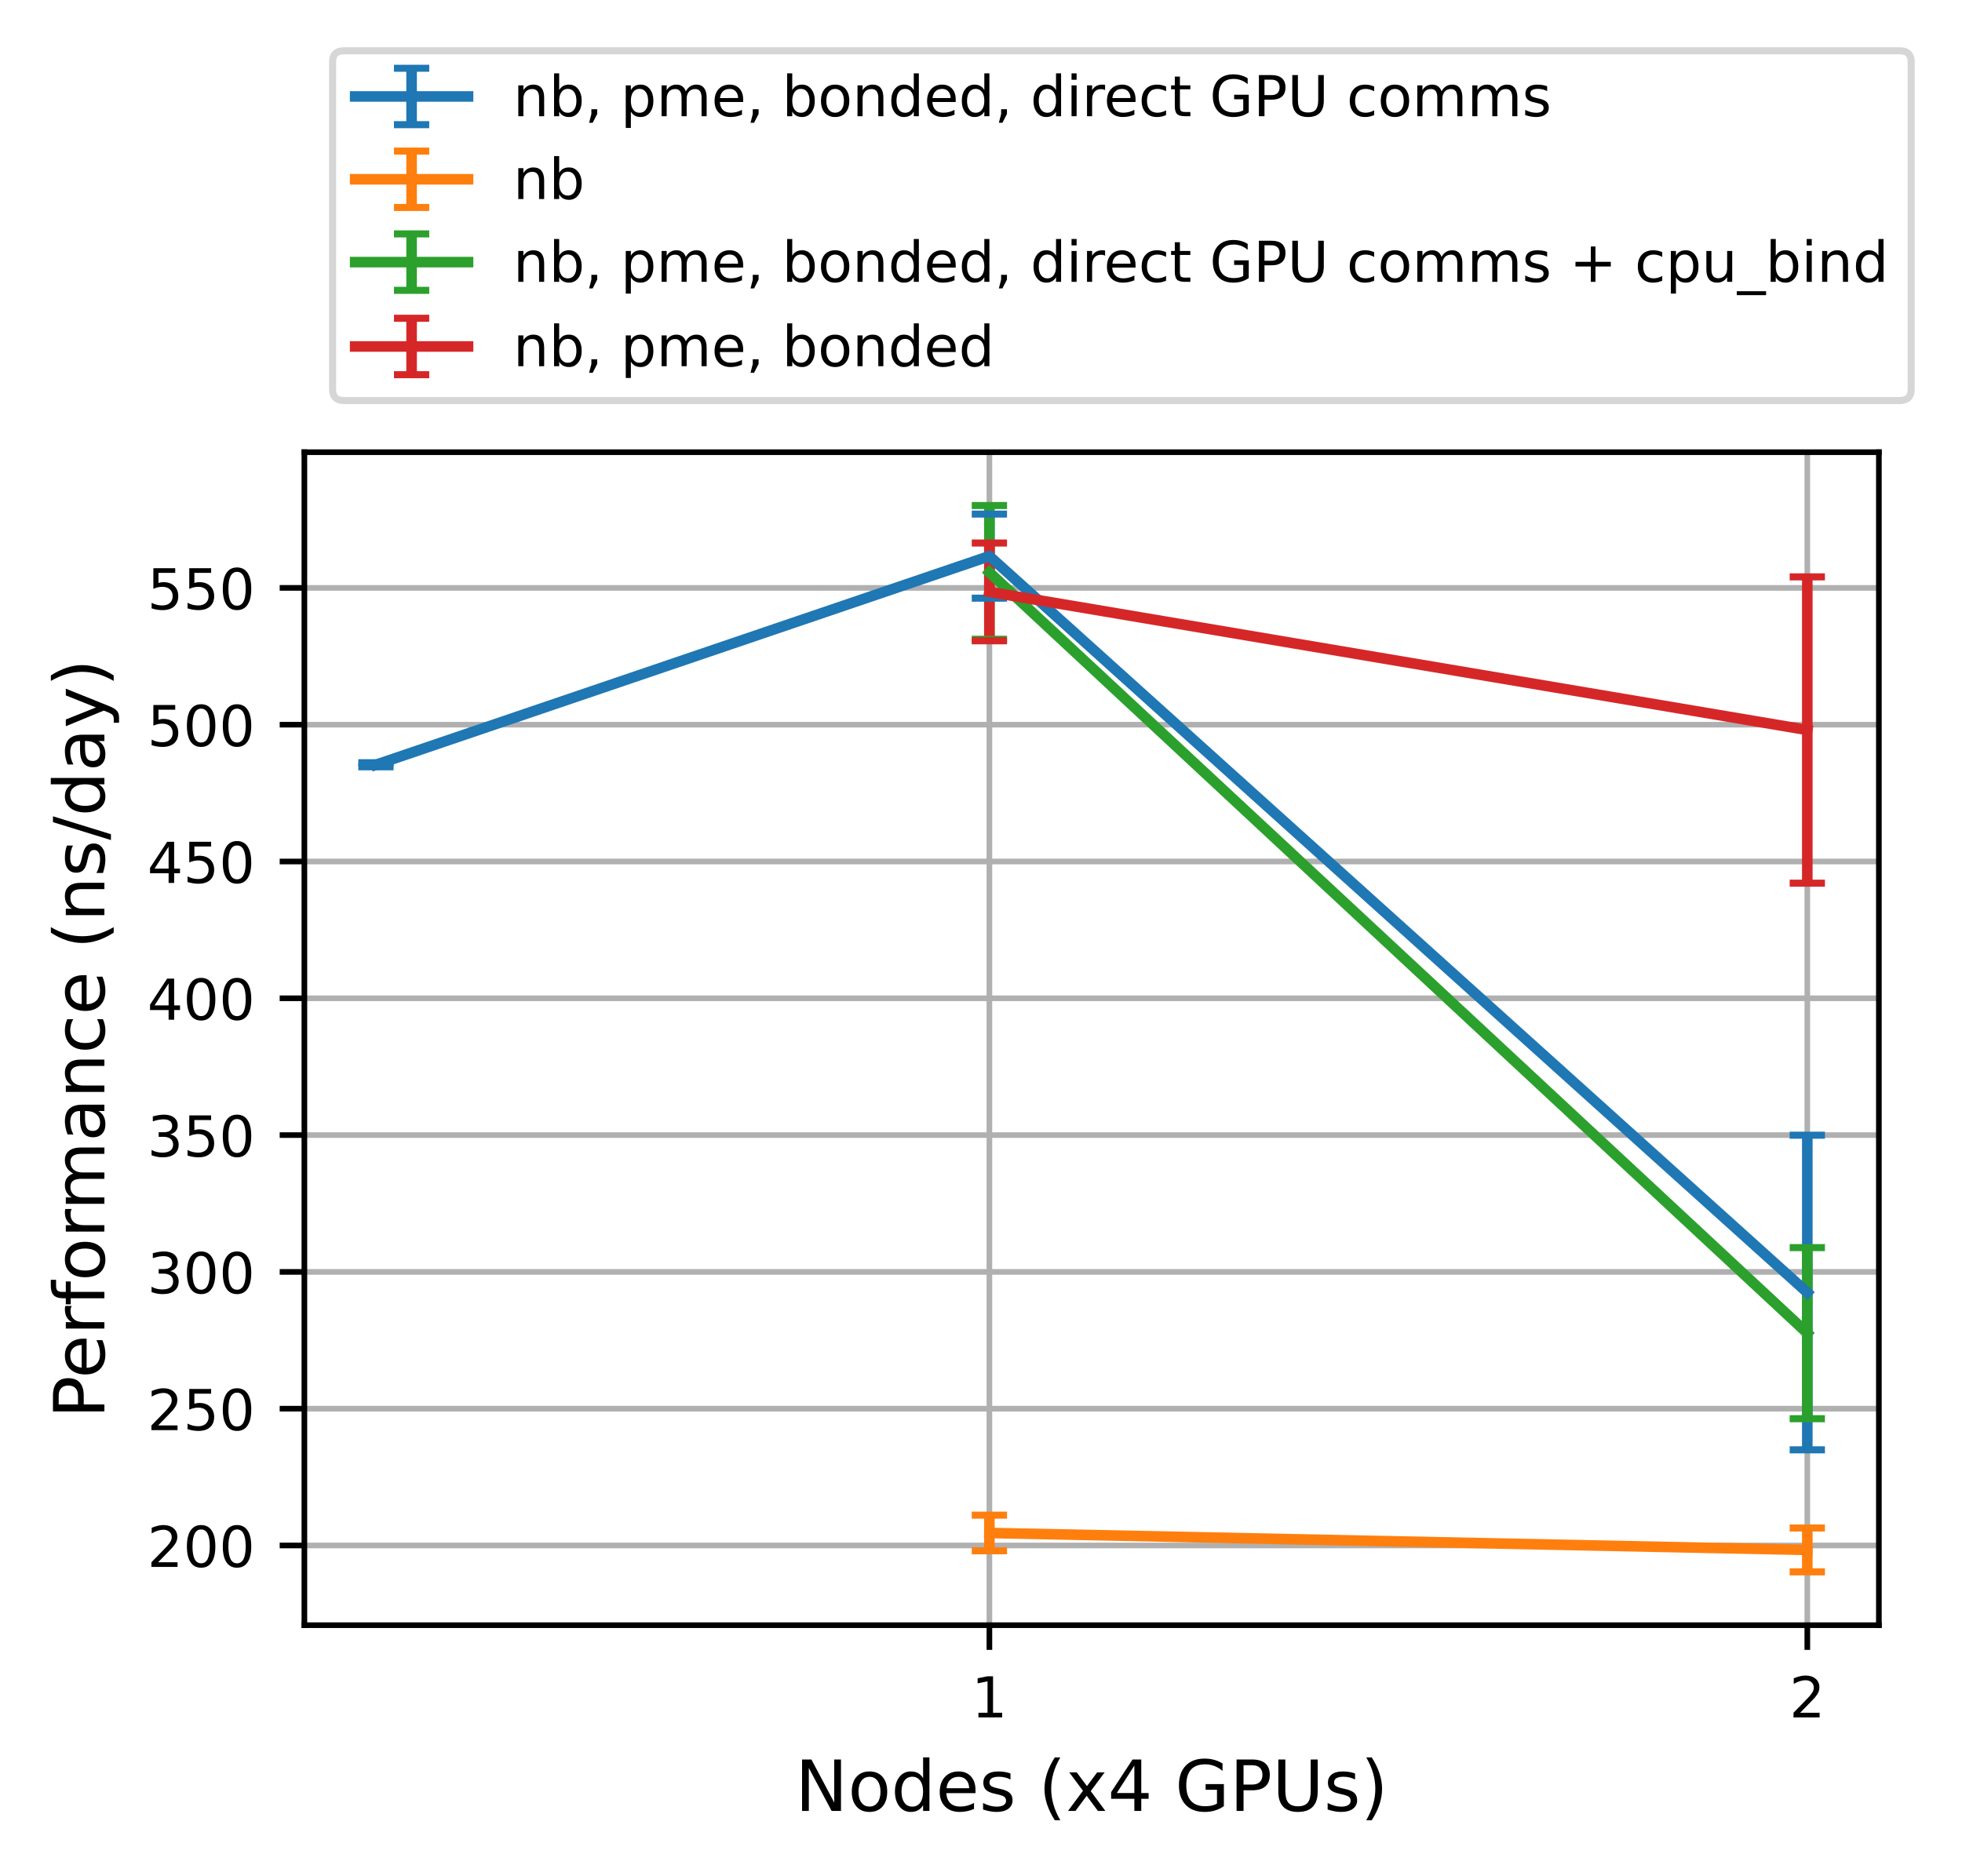 <?xml version="1.0" encoding="utf-8" standalone="no"?>
<!DOCTYPE svg PUBLIC "-//W3C//DTD SVG 1.1//EN"
  "http://www.w3.org/Graphics/SVG/1.1/DTD/svg11.dtd">
<!-- Created with matplotlib (https://matplotlib.org/) -->
<svg height="266.06pt" version="1.1" viewBox="0 0 278.132 266.06" width="278.132pt" xmlns="http://www.w3.org/2000/svg" xmlns:xlink="http://www.w3.org/1999/xlink">
 <defs>
  <style type="text/css">*{stroke-linecap:butt;stroke-linejoin:round;}</style>
 </defs>
 <g id="figure_1">
  <g id="patch_1">
   <path d="M 0 266.06 
L 278.132 266.06 
L 278.132 0 
L 0 0 
z
" style="fill:#ffffff;"/>
  </g>
  <g id="axes_1">
   <g id="patch_2">
    <path d="M 43.148 230.439 
L 266.348 230.439 
L 266.348 64.119 
L 43.148 64.119 
z
" style="fill:#ffffff;"/>
   </g>
   <g id="matplotlib.axis_1">
    <g id="xtick_1">
     <g id="line2d_1">
      <path clip-path="url(#p014688ce0a)" d="M 140.255 230.439 
L 140.255 64.119 
" style="fill:none;stroke:#b0b0b0;stroke-linecap:square;stroke-width:0.8;"/>
     </g>
     <g id="line2d_2">
      <defs>
       <path d="M 0 0 
L 0 3.5 
" id="m7a04194cca" style="stroke:#000000;stroke-width:0.8;"/>
      </defs>
      <g>
       <use style="stroke:#000000;stroke-width:0.8;" x="140.255" xlink:href="#m7a04194cca" y="230.439"/>
      </g>
     </g>
     <g id="text_1">
      <!-- 1 -->
      <g transform="translate(137.71 243.518)scale(0.08 -0.08)">
       <defs>
        <path d="M 12.406 8.297 
L 28.516 8.297 
L 28.516 63.922 
L 10.984 60.406 
L 10.984 69.391 
L 28.422 72.906 
L 38.281 72.906 
L 38.281 8.297 
L 54.391 8.297 
L 54.391 0 
L 12.406 0 
z
" id="DejaVuSans-49"/>
       </defs>
       <use xlink:href="#DejaVuSans-49"/>
      </g>
     </g>
    </g>
    <g id="xtick_2">
     <g id="line2d_3">
      <path clip-path="url(#p014688ce0a)" d="M 256.203 230.439 
L 256.203 64.119 
" style="fill:none;stroke:#b0b0b0;stroke-linecap:square;stroke-width:0.8;"/>
     </g>
     <g id="line2d_4">
      <g>
       <use style="stroke:#000000;stroke-width:0.8;" x="256.203" xlink:href="#m7a04194cca" y="230.439"/>
      </g>
     </g>
     <g id="text_2">
      <!-- 2 -->
      <g transform="translate(253.658 243.518)scale(0.08 -0.08)">
       <defs>
        <path d="M 19.188 8.297 
L 53.609 8.297 
L 53.609 0 
L 7.328 0 
L 7.328 8.297 
Q 12.938 14.109 22.625 23.891 
Q 32.328 33.688 34.812 36.531 
Q 39.547 41.844 41.422 45.531 
Q 43.312 49.219 43.312 52.781 
Q 43.312 58.594 39.234 62.25 
Q 35.156 65.922 28.609 65.922 
Q 23.969 65.922 18.812 64.312 
Q 13.672 62.703 7.812 59.422 
L 7.812 69.391 
Q 13.766 71.781 18.938 73 
Q 24.125 74.219 28.422 74.219 
Q 39.75 74.219 46.484 68.547 
Q 53.219 62.891 53.219 53.422 
Q 53.219 48.922 51.531 44.891 
Q 49.859 40.875 45.406 35.406 
Q 44.188 33.984 37.641 27.219 
Q 31.109 20.453 19.188 8.297 
z
" id="DejaVuSans-50"/>
       </defs>
       <use xlink:href="#DejaVuSans-50"/>
      </g>
     </g>
    </g>
    <g id="text_3">
     <!-- Nodes (x4 GPUs) -->
     <g transform="translate(112.719 256.78)scale(0.1 -0.1)">
      <defs>
       <path d="M 9.812 72.906 
L 23.094 72.906 
L 55.422 11.922 
L 55.422 72.906 
L 64.984 72.906 
L 64.984 0 
L 51.703 0 
L 19.391 60.984 
L 19.391 0 
L 9.812 0 
z
" id="DejaVuSans-78"/>
       <path d="M 30.609 48.391 
Q 23.391 48.391 19.188 42.75 
Q 14.984 37.109 14.984 27.297 
Q 14.984 17.484 19.156 11.844 
Q 23.344 6.203 30.609 6.203 
Q 37.797 6.203 41.984 11.859 
Q 46.188 17.531 46.188 27.297 
Q 46.188 37.016 41.984 42.703 
Q 37.797 48.391 30.609 48.391 
z
M 30.609 56 
Q 42.328 56 49.016 48.375 
Q 55.719 40.766 55.719 27.297 
Q 55.719 13.875 49.016 6.219 
Q 42.328 -1.422 30.609 -1.422 
Q 18.844 -1.422 12.172 6.219 
Q 5.516 13.875 5.516 27.297 
Q 5.516 40.766 12.172 48.375 
Q 18.844 56 30.609 56 
z
" id="DejaVuSans-111"/>
       <path d="M 45.406 46.391 
L 45.406 75.984 
L 54.391 75.984 
L 54.391 0 
L 45.406 0 
L 45.406 8.203 
Q 42.578 3.328 38.25 0.953 
Q 33.938 -1.422 27.875 -1.422 
Q 17.969 -1.422 11.734 6.484 
Q 5.516 14.406 5.516 27.297 
Q 5.516 40.188 11.734 48.094 
Q 17.969 56 27.875 56 
Q 33.938 56 38.25 53.625 
Q 42.578 51.266 45.406 46.391 
z
M 14.797 27.297 
Q 14.797 17.391 18.875 11.75 
Q 22.953 6.109 30.078 6.109 
Q 37.203 6.109 41.297 11.75 
Q 45.406 17.391 45.406 27.297 
Q 45.406 37.203 41.297 42.844 
Q 37.203 48.484 30.078 48.484 
Q 22.953 48.484 18.875 42.844 
Q 14.797 37.203 14.797 27.297 
z
" id="DejaVuSans-100"/>
       <path d="M 56.203 29.594 
L 56.203 25.203 
L 14.891 25.203 
Q 15.484 15.922 20.484 11.062 
Q 25.484 6.203 34.422 6.203 
Q 39.594 6.203 44.453 7.469 
Q 49.312 8.734 54.109 11.281 
L 54.109 2.781 
Q 49.266 0.734 44.188 -0.344 
Q 39.109 -1.422 33.891 -1.422 
Q 20.797 -1.422 13.156 6.188 
Q 5.516 13.812 5.516 26.812 
Q 5.516 40.234 12.766 48.109 
Q 20.016 56 32.328 56 
Q 43.359 56 49.781 48.891 
Q 56.203 41.797 56.203 29.594 
z
M 47.219 32.234 
Q 47.125 39.594 43.094 43.984 
Q 39.062 48.391 32.422 48.391 
Q 24.906 48.391 20.391 44.141 
Q 15.875 39.891 15.188 32.172 
z
" id="DejaVuSans-101"/>
       <path d="M 44.281 53.078 
L 44.281 44.578 
Q 40.484 46.531 36.375 47.5 
Q 32.281 48.484 27.875 48.484 
Q 21.188 48.484 17.844 46.438 
Q 14.5 44.391 14.5 40.281 
Q 14.5 37.156 16.891 35.375 
Q 19.281 33.594 26.516 31.984 
L 29.594 31.297 
Q 39.156 29.25 43.188 25.516 
Q 47.219 21.781 47.219 15.094 
Q 47.219 7.469 41.188 3.016 
Q 35.156 -1.422 24.609 -1.422 
Q 20.219 -1.422 15.453 -0.562 
Q 10.688 0.297 5.422 2 
L 5.422 11.281 
Q 10.406 8.688 15.234 7.391 
Q 20.062 6.109 24.812 6.109 
Q 31.156 6.109 34.562 8.281 
Q 37.984 10.453 37.984 14.406 
Q 37.984 18.062 35.516 20.016 
Q 33.062 21.969 24.703 23.781 
L 21.578 24.516 
Q 13.234 26.266 9.516 29.906 
Q 5.812 33.547 5.812 39.891 
Q 5.812 47.609 11.281 51.797 
Q 16.75 56 26.812 56 
Q 31.781 56 36.172 55.266 
Q 40.578 54.547 44.281 53.078 
z
" id="DejaVuSans-115"/>
       <path id="DejaVuSans-32"/>
       <path d="M 31 75.875 
Q 24.469 64.656 21.281 53.656 
Q 18.109 42.672 18.109 31.391 
Q 18.109 20.125 21.312 9.062 
Q 24.516 -2 31 -13.188 
L 23.188 -13.188 
Q 15.875 -1.703 12.234 9.375 
Q 8.594 20.453 8.594 31.391 
Q 8.594 42.281 12.203 53.312 
Q 15.828 64.359 23.188 75.875 
z
" id="DejaVuSans-40"/>
       <path d="M 54.891 54.688 
L 35.109 28.078 
L 55.906 0 
L 45.312 0 
L 29.391 21.484 
L 13.484 0 
L 2.875 0 
L 24.125 28.609 
L 4.688 54.688 
L 15.281 54.688 
L 29.781 35.203 
L 44.281 54.688 
z
" id="DejaVuSans-120"/>
       <path d="M 37.797 64.312 
L 12.891 25.391 
L 37.797 25.391 
z
M 35.203 72.906 
L 47.609 72.906 
L 47.609 25.391 
L 58.016 25.391 
L 58.016 17.188 
L 47.609 17.188 
L 47.609 0 
L 37.797 0 
L 37.797 17.188 
L 4.891 17.188 
L 4.891 26.703 
z
" id="DejaVuSans-52"/>
       <path d="M 59.516 10.406 
L 59.516 29.984 
L 43.406 29.984 
L 43.406 38.094 
L 69.281 38.094 
L 69.281 6.781 
Q 63.578 2.734 56.688 0.656 
Q 49.812 -1.422 42 -1.422 
Q 24.906 -1.422 15.25 8.562 
Q 5.609 18.562 5.609 36.375 
Q 5.609 54.25 15.25 64.234 
Q 24.906 74.219 42 74.219 
Q 49.125 74.219 55.547 72.453 
Q 61.969 70.703 67.391 67.281 
L 67.391 56.781 
Q 61.922 61.422 55.766 63.766 
Q 49.609 66.109 42.828 66.109 
Q 29.438 66.109 22.719 58.641 
Q 16.016 51.172 16.016 36.375 
Q 16.016 21.625 22.719 14.156 
Q 29.438 6.688 42.828 6.688 
Q 48.047 6.688 52.141 7.594 
Q 56.25 8.5 59.516 10.406 
z
" id="DejaVuSans-71"/>
       <path d="M 19.672 64.797 
L 19.672 37.406 
L 32.078 37.406 
Q 38.969 37.406 42.719 40.969 
Q 46.484 44.531 46.484 51.125 
Q 46.484 57.672 42.719 61.234 
Q 38.969 64.797 32.078 64.797 
z
M 9.812 72.906 
L 32.078 72.906 
Q 44.344 72.906 50.609 67.359 
Q 56.891 61.812 56.891 51.125 
Q 56.891 40.328 50.609 34.812 
Q 44.344 29.297 32.078 29.297 
L 19.672 29.297 
L 19.672 0 
L 9.812 0 
z
" id="DejaVuSans-80"/>
       <path d="M 8.688 72.906 
L 18.609 72.906 
L 18.609 28.609 
Q 18.609 16.891 22.844 11.734 
Q 27.094 6.594 36.625 6.594 
Q 46.094 6.594 50.344 11.734 
Q 54.594 16.891 54.594 28.609 
L 54.594 72.906 
L 64.5 72.906 
L 64.5 27.391 
Q 64.5 13.141 57.438 5.859 
Q 50.391 -1.422 36.625 -1.422 
Q 22.797 -1.422 15.734 5.859 
Q 8.688 13.141 8.688 27.391 
z
" id="DejaVuSans-85"/>
       <path d="M 8.016 75.875 
L 15.828 75.875 
Q 23.141 64.359 26.781 53.312 
Q 30.422 42.281 30.422 31.391 
Q 30.422 20.453 26.781 9.375 
Q 23.141 -1.703 15.828 -13.188 
L 8.016 -13.188 
Q 14.5 -2 17.703 9.062 
Q 20.906 20.125 20.906 31.391 
Q 20.906 42.672 17.703 53.656 
Q 14.5 64.656 8.016 75.875 
z
" id="DejaVuSans-41"/>
      </defs>
      <use xlink:href="#DejaVuSans-78"/>
      <use x="74.805" xlink:href="#DejaVuSans-111"/>
      <use x="135.986" xlink:href="#DejaVuSans-100"/>
      <use x="199.463" xlink:href="#DejaVuSans-101"/>
      <use x="260.986" xlink:href="#DejaVuSans-115"/>
      <use x="313.086" xlink:href="#DejaVuSans-32"/>
      <use x="344.873" xlink:href="#DejaVuSans-40"/>
      <use x="383.887" xlink:href="#DejaVuSans-120"/>
      <use x="443.066" xlink:href="#DejaVuSans-52"/>
      <use x="506.689" xlink:href="#DejaVuSans-32"/>
      <use x="538.477" xlink:href="#DejaVuSans-71"/>
      <use x="615.967" xlink:href="#DejaVuSans-80"/>
      <use x="676.27" xlink:href="#DejaVuSans-85"/>
      <use x="749.463" xlink:href="#DejaVuSans-115"/>
      <use x="801.562" xlink:href="#DejaVuSans-41"/>
     </g>
    </g>
   </g>
   <g id="matplotlib.axis_2">
    <g id="ytick_1">
     <g id="line2d_5">
      <path clip-path="url(#p014688ce0a)" d="M 43.148 219.141 
L 266.348 219.141 
" style="fill:none;stroke:#b0b0b0;stroke-linecap:square;stroke-width:0.8;"/>
     </g>
     <g id="line2d_6">
      <defs>
       <path d="M 0 0 
L -3.5 0 
" id="mdbab599076" style="stroke:#000000;stroke-width:0.8;"/>
      </defs>
      <g>
       <use style="stroke:#000000;stroke-width:0.8;" x="43.148" xlink:href="#mdbab599076" y="219.141"/>
      </g>
     </g>
     <g id="text_4">
      <!-- 200 -->
      <g transform="translate(20.878 222.18)scale(0.08 -0.08)">
       <defs>
        <path d="M 31.781 66.406 
Q 24.172 66.406 20.328 58.906 
Q 16.5 51.422 16.5 36.375 
Q 16.5 21.391 20.328 13.891 
Q 24.172 6.391 31.781 6.391 
Q 39.453 6.391 43.281 13.891 
Q 47.125 21.391 47.125 36.375 
Q 47.125 51.422 43.281 58.906 
Q 39.453 66.406 31.781 66.406 
z
M 31.781 74.219 
Q 44.047 74.219 50.516 64.516 
Q 56.984 54.828 56.984 36.375 
Q 56.984 17.969 50.516 8.266 
Q 44.047 -1.422 31.781 -1.422 
Q 19.531 -1.422 13.062 8.266 
Q 6.594 17.969 6.594 36.375 
Q 6.594 54.828 13.062 64.516 
Q 19.531 74.219 31.781 74.219 
z
" id="DejaVuSans-48"/>
       </defs>
       <use xlink:href="#DejaVuSans-50"/>
       <use x="63.623" xlink:href="#DejaVuSans-48"/>
       <use x="127.246" xlink:href="#DejaVuSans-48"/>
      </g>
     </g>
    </g>
    <g id="ytick_2">
     <g id="line2d_7">
      <path clip-path="url(#p014688ce0a)" d="M 43.148 199.744 
L 266.348 199.744 
" style="fill:none;stroke:#b0b0b0;stroke-linecap:square;stroke-width:0.8;"/>
     </g>
     <g id="line2d_8">
      <g>
       <use style="stroke:#000000;stroke-width:0.8;" x="43.148" xlink:href="#mdbab599076" y="199.744"/>
      </g>
     </g>
     <g id="text_5">
      <!-- 250 -->
      <g transform="translate(20.878 202.783)scale(0.08 -0.08)">
       <defs>
        <path d="M 10.797 72.906 
L 49.516 72.906 
L 49.516 64.594 
L 19.828 64.594 
L 19.828 46.734 
Q 21.969 47.469 24.109 47.828 
Q 26.266 48.188 28.422 48.188 
Q 40.625 48.188 47.75 41.5 
Q 54.891 34.812 54.891 23.391 
Q 54.891 11.625 47.562 5.094 
Q 40.234 -1.422 26.906 -1.422 
Q 22.312 -1.422 17.547 -0.641 
Q 12.797 0.141 7.719 1.703 
L 7.719 11.625 
Q 12.109 9.234 16.797 8.062 
Q 21.484 6.891 26.703 6.891 
Q 35.156 6.891 40.078 11.328 
Q 45.016 15.766 45.016 23.391 
Q 45.016 31 40.078 35.438 
Q 35.156 39.891 26.703 39.891 
Q 22.75 39.891 18.812 39.016 
Q 14.891 38.141 10.797 36.281 
z
" id="DejaVuSans-53"/>
       </defs>
       <use xlink:href="#DejaVuSans-50"/>
       <use x="63.623" xlink:href="#DejaVuSans-53"/>
       <use x="127.246" xlink:href="#DejaVuSans-48"/>
      </g>
     </g>
    </g>
    <g id="ytick_3">
     <g id="line2d_9">
      <path clip-path="url(#p014688ce0a)" d="M 43.148 180.346 
L 266.348 180.346 
" style="fill:none;stroke:#b0b0b0;stroke-linecap:square;stroke-width:0.8;"/>
     </g>
     <g id="line2d_10">
      <g>
       <use style="stroke:#000000;stroke-width:0.8;" x="43.148" xlink:href="#mdbab599076" y="180.346"/>
      </g>
     </g>
     <g id="text_6">
      <!-- 300 -->
      <g transform="translate(20.878 183.386)scale(0.08 -0.08)">
       <defs>
        <path d="M 40.578 39.312 
Q 47.656 37.797 51.625 33 
Q 55.609 28.219 55.609 21.188 
Q 55.609 10.406 48.188 4.484 
Q 40.766 -1.422 27.094 -1.422 
Q 22.516 -1.422 17.656 -0.516 
Q 12.797 0.391 7.625 2.203 
L 7.625 11.719 
Q 11.719 9.328 16.594 8.109 
Q 21.484 6.891 26.812 6.891 
Q 36.078 6.891 40.938 10.547 
Q 45.797 14.203 45.797 21.188 
Q 45.797 27.641 41.281 31.266 
Q 36.766 34.906 28.719 34.906 
L 20.219 34.906 
L 20.219 43.016 
L 29.109 43.016 
Q 36.375 43.016 40.234 45.922 
Q 44.094 48.828 44.094 54.297 
Q 44.094 59.906 40.109 62.906 
Q 36.141 65.922 28.719 65.922 
Q 24.656 65.922 20.016 65.031 
Q 15.375 64.156 9.812 62.312 
L 9.812 71.094 
Q 15.438 72.656 20.344 73.438 
Q 25.25 74.219 29.594 74.219 
Q 40.828 74.219 47.359 69.109 
Q 53.906 64.016 53.906 55.328 
Q 53.906 49.266 50.438 45.094 
Q 46.969 40.922 40.578 39.312 
z
" id="DejaVuSans-51"/>
       </defs>
       <use xlink:href="#DejaVuSans-51"/>
       <use x="63.623" xlink:href="#DejaVuSans-48"/>
       <use x="127.246" xlink:href="#DejaVuSans-48"/>
      </g>
     </g>
    </g>
    <g id="ytick_4">
     <g id="line2d_11">
      <path clip-path="url(#p014688ce0a)" d="M 43.148 160.949 
L 266.348 160.949 
" style="fill:none;stroke:#b0b0b0;stroke-linecap:square;stroke-width:0.8;"/>
     </g>
     <g id="line2d_12">
      <g>
       <use style="stroke:#000000;stroke-width:0.8;" x="43.148" xlink:href="#mdbab599076" y="160.949"/>
      </g>
     </g>
     <g id="text_7">
      <!-- 350 -->
      <g transform="translate(20.878 163.988)scale(0.08 -0.08)">
       <use xlink:href="#DejaVuSans-51"/>
       <use x="63.623" xlink:href="#DejaVuSans-53"/>
       <use x="127.246" xlink:href="#DejaVuSans-48"/>
      </g>
     </g>
    </g>
    <g id="ytick_5">
     <g id="line2d_13">
      <path clip-path="url(#p014688ce0a)" d="M 43.148 141.552 
L 266.348 141.552 
" style="fill:none;stroke:#b0b0b0;stroke-linecap:square;stroke-width:0.8;"/>
     </g>
     <g id="line2d_14">
      <g>
       <use style="stroke:#000000;stroke-width:0.8;" x="43.148" xlink:href="#mdbab599076" y="141.552"/>
      </g>
     </g>
     <g id="text_8">
      <!-- 400 -->
      <g transform="translate(20.878 144.591)scale(0.08 -0.08)">
       <use xlink:href="#DejaVuSans-52"/>
       <use x="63.623" xlink:href="#DejaVuSans-48"/>
       <use x="127.246" xlink:href="#DejaVuSans-48"/>
      </g>
     </g>
    </g>
    <g id="ytick_6">
     <g id="line2d_15">
      <path clip-path="url(#p014688ce0a)" d="M 43.148 122.154 
L 266.348 122.154 
" style="fill:none;stroke:#b0b0b0;stroke-linecap:square;stroke-width:0.8;"/>
     </g>
     <g id="line2d_16">
      <g>
       <use style="stroke:#000000;stroke-width:0.8;" x="43.148" xlink:href="#mdbab599076" y="122.154"/>
      </g>
     </g>
     <g id="text_9">
      <!-- 450 -->
      <g transform="translate(20.878 125.194)scale(0.08 -0.08)">
       <use xlink:href="#DejaVuSans-52"/>
       <use x="63.623" xlink:href="#DejaVuSans-53"/>
       <use x="127.246" xlink:href="#DejaVuSans-48"/>
      </g>
     </g>
    </g>
    <g id="ytick_7">
     <g id="line2d_17">
      <path clip-path="url(#p014688ce0a)" d="M 43.148 102.757 
L 266.348 102.757 
" style="fill:none;stroke:#b0b0b0;stroke-linecap:square;stroke-width:0.8;"/>
     </g>
     <g id="line2d_18">
      <g>
       <use style="stroke:#000000;stroke-width:0.8;" x="43.148" xlink:href="#mdbab599076" y="102.757"/>
      </g>
     </g>
     <g id="text_10">
      <!-- 500 -->
      <g transform="translate(20.878 105.796)scale(0.08 -0.08)">
       <use xlink:href="#DejaVuSans-53"/>
       <use x="63.623" xlink:href="#DejaVuSans-48"/>
       <use x="127.246" xlink:href="#DejaVuSans-48"/>
      </g>
     </g>
    </g>
    <g id="ytick_8">
     <g id="line2d_19">
      <path clip-path="url(#p014688ce0a)" d="M 43.148 83.36 
L 266.348 83.36 
" style="fill:none;stroke:#b0b0b0;stroke-linecap:square;stroke-width:0.8;"/>
     </g>
     <g id="line2d_20">
      <g>
       <use style="stroke:#000000;stroke-width:0.8;" x="43.148" xlink:href="#mdbab599076" y="83.36"/>
      </g>
     </g>
     <g id="text_11">
      <!-- 550 -->
      <g transform="translate(20.878 86.399)scale(0.08 -0.08)">
       <use xlink:href="#DejaVuSans-53"/>
       <use x="63.623" xlink:href="#DejaVuSans-53"/>
       <use x="127.246" xlink:href="#DejaVuSans-48"/>
      </g>
     </g>
    </g>
    <g id="text_12">
     <!-- Performance (ns/day) -->
     <g transform="translate(14.798 201.107)rotate(-90)scale(0.1 -0.1)">
      <defs>
       <path d="M 41.109 46.297 
Q 39.594 47.172 37.812 47.578 
Q 36.031 48 33.891 48 
Q 26.266 48 22.188 43.047 
Q 18.109 38.094 18.109 28.812 
L 18.109 0 
L 9.078 0 
L 9.078 54.688 
L 18.109 54.688 
L 18.109 46.188 
Q 20.953 51.172 25.484 53.578 
Q 30.031 56 36.531 56 
Q 37.453 56 38.578 55.875 
Q 39.703 55.766 41.062 55.516 
z
" id="DejaVuSans-114"/>
       <path d="M 37.109 75.984 
L 37.109 68.5 
L 28.516 68.5 
Q 23.688 68.5 21.797 66.547 
Q 19.922 64.594 19.922 59.516 
L 19.922 54.688 
L 34.719 54.688 
L 34.719 47.703 
L 19.922 47.703 
L 19.922 0 
L 10.891 0 
L 10.891 47.703 
L 2.297 47.703 
L 2.297 54.688 
L 10.891 54.688 
L 10.891 58.5 
Q 10.891 67.625 15.141 71.797 
Q 19.391 75.984 28.609 75.984 
z
" id="DejaVuSans-102"/>
       <path d="M 52 44.188 
Q 55.375 50.25 60.062 53.125 
Q 64.75 56 71.094 56 
Q 79.641 56 84.281 50.016 
Q 88.922 44.047 88.922 33.016 
L 88.922 0 
L 79.891 0 
L 79.891 32.719 
Q 79.891 40.578 77.094 44.375 
Q 74.312 48.188 68.609 48.188 
Q 61.625 48.188 57.562 43.547 
Q 53.516 38.922 53.516 30.906 
L 53.516 0 
L 44.484 0 
L 44.484 32.719 
Q 44.484 40.625 41.703 44.406 
Q 38.922 48.188 33.109 48.188 
Q 26.219 48.188 22.156 43.531 
Q 18.109 38.875 18.109 30.906 
L 18.109 0 
L 9.078 0 
L 9.078 54.688 
L 18.109 54.688 
L 18.109 46.188 
Q 21.188 51.219 25.484 53.609 
Q 29.781 56 35.688 56 
Q 41.656 56 45.828 52.969 
Q 50 49.953 52 44.188 
z
" id="DejaVuSans-109"/>
       <path d="M 34.281 27.484 
Q 23.391 27.484 19.188 25 
Q 14.984 22.516 14.984 16.5 
Q 14.984 11.719 18.141 8.906 
Q 21.297 6.109 26.703 6.109 
Q 34.188 6.109 38.703 11.406 
Q 43.219 16.703 43.219 25.484 
L 43.219 27.484 
z
M 52.203 31.203 
L 52.203 0 
L 43.219 0 
L 43.219 8.297 
Q 40.141 3.328 35.547 0.953 
Q 30.953 -1.422 24.312 -1.422 
Q 15.922 -1.422 10.953 3.297 
Q 6 8.016 6 15.922 
Q 6 25.141 12.172 29.828 
Q 18.359 34.516 30.609 34.516 
L 43.219 34.516 
L 43.219 35.406 
Q 43.219 41.609 39.141 45 
Q 35.062 48.391 27.688 48.391 
Q 23 48.391 18.547 47.266 
Q 14.109 46.141 10.016 43.891 
L 10.016 52.203 
Q 14.938 54.109 19.578 55.047 
Q 24.219 56 28.609 56 
Q 40.484 56 46.344 49.844 
Q 52.203 43.703 52.203 31.203 
z
" id="DejaVuSans-97"/>
       <path d="M 54.891 33.016 
L 54.891 0 
L 45.906 0 
L 45.906 32.719 
Q 45.906 40.484 42.875 44.328 
Q 39.844 48.188 33.797 48.188 
Q 26.516 48.188 22.312 43.547 
Q 18.109 38.922 18.109 30.906 
L 18.109 0 
L 9.078 0 
L 9.078 54.688 
L 18.109 54.688 
L 18.109 46.188 
Q 21.344 51.125 25.703 53.562 
Q 30.078 56 35.797 56 
Q 45.219 56 50.047 50.172 
Q 54.891 44.344 54.891 33.016 
z
" id="DejaVuSans-110"/>
       <path d="M 48.781 52.594 
L 48.781 44.188 
Q 44.969 46.297 41.141 47.344 
Q 37.312 48.391 33.406 48.391 
Q 24.656 48.391 19.812 42.844 
Q 14.984 37.312 14.984 27.297 
Q 14.984 17.281 19.812 11.734 
Q 24.656 6.203 33.406 6.203 
Q 37.312 6.203 41.141 7.25 
Q 44.969 8.297 48.781 10.406 
L 48.781 2.094 
Q 45.016 0.344 40.984 -0.531 
Q 36.969 -1.422 32.422 -1.422 
Q 20.062 -1.422 12.781 6.344 
Q 5.516 14.109 5.516 27.297 
Q 5.516 40.672 12.859 48.328 
Q 20.219 56 33.016 56 
Q 37.156 56 41.109 55.141 
Q 45.062 54.297 48.781 52.594 
z
" id="DejaVuSans-99"/>
       <path d="M 25.391 72.906 
L 33.688 72.906 
L 8.297 -9.281 
L 0 -9.281 
z
" id="DejaVuSans-47"/>
       <path d="M 32.172 -5.078 
Q 28.375 -14.844 24.75 -17.812 
Q 21.141 -20.797 15.094 -20.797 
L 7.906 -20.797 
L 7.906 -13.281 
L 13.188 -13.281 
Q 16.891 -13.281 18.938 -11.516 
Q 21 -9.766 23.484 -3.219 
L 25.094 0.875 
L 2.984 54.688 
L 12.5 54.688 
L 29.594 11.922 
L 46.688 54.688 
L 56.203 54.688 
z
" id="DejaVuSans-121"/>
      </defs>
      <use xlink:href="#DejaVuSans-80"/>
      <use x="56.678" xlink:href="#DejaVuSans-101"/>
      <use x="118.201" xlink:href="#DejaVuSans-114"/>
      <use x="159.314" xlink:href="#DejaVuSans-102"/>
      <use x="194.52" xlink:href="#DejaVuSans-111"/>
      <use x="255.701" xlink:href="#DejaVuSans-114"/>
      <use x="295.064" xlink:href="#DejaVuSans-109"/>
      <use x="392.477" xlink:href="#DejaVuSans-97"/>
      <use x="453.756" xlink:href="#DejaVuSans-110"/>
      <use x="517.135" xlink:href="#DejaVuSans-99"/>
      <use x="572.115" xlink:href="#DejaVuSans-101"/>
      <use x="633.639" xlink:href="#DejaVuSans-32"/>
      <use x="665.426" xlink:href="#DejaVuSans-40"/>
      <use x="704.439" xlink:href="#DejaVuSans-110"/>
      <use x="767.818" xlink:href="#DejaVuSans-115"/>
      <use x="819.918" xlink:href="#DejaVuSans-47"/>
      <use x="853.609" xlink:href="#DejaVuSans-100"/>
      <use x="917.086" xlink:href="#DejaVuSans-97"/>
      <use x="978.365" xlink:href="#DejaVuSans-121"/>
      <use x="1037.545" xlink:href="#DejaVuSans-41"/>
     </g>
    </g>
   </g>
   <g id="LineCollection_1">
    <path clip-path="url(#p014688ce0a)" d="M 53.294 108.73 
L 53.294 108.149 
" style="fill:none;stroke:#1f77b4;stroke-width:1.5;"/>
    <path clip-path="url(#p014688ce0a)" d="M 140.255 84.818 
L 140.255 72.893 
" style="fill:none;stroke:#1f77b4;stroke-width:1.5;"/>
    <path clip-path="url(#p014688ce0a)" d="M 256.203 205.577 
L 256.203 160.965 
" style="fill:none;stroke:#1f77b4;stroke-width:1.5;"/>
   </g>
   <g id="LineCollection_2">
    <path clip-path="url(#p014688ce0a)" d="M 140.255 219.888 
L 140.255 214.842 
" style="fill:none;stroke:#ff7f0e;stroke-width:1.5;"/>
    <path clip-path="url(#p014688ce0a)" d="M 256.203 222.879 
L 256.203 216.661 
" style="fill:none;stroke:#ff7f0e;stroke-width:1.5;"/>
   </g>
   <g id="LineCollection_3">
    <path clip-path="url(#p014688ce0a)" d="M 140.255 90.648 
L 140.255 71.679 
" style="fill:none;stroke:#2ca02c;stroke-width:1.5;"/>
    <path clip-path="url(#p014688ce0a)" d="M 256.203 201.167 
L 256.203 176.901 
" style="fill:none;stroke:#2ca02c;stroke-width:1.5;"/>
   </g>
   <g id="LineCollection_4">
    <path clip-path="url(#p014688ce0a)" d="M 140.255 90.858 
L 140.255 76.997 
" style="fill:none;stroke:#d62728;stroke-width:1.5;"/>
    <path clip-path="url(#p014688ce0a)" d="M 256.203 125.227 
L 256.203 81.795 
" style="fill:none;stroke:#d62728;stroke-width:1.5;"/>
   </g>
   <g id="line2d_21">
    <defs>
     <path d="M 2.5 0 
L -2.5 -0 
" id="maf3b743a9c" style="stroke:#1f77b4;"/>
    </defs>
    <g clip-path="url(#p014688ce0a)">
     <use style="fill:#1f77b4;stroke:#1f77b4;" x="53.294" xlink:href="#maf3b743a9c" y="108.73"/>
     <use style="fill:#1f77b4;stroke:#1f77b4;" x="140.255" xlink:href="#maf3b743a9c" y="84.818"/>
     <use style="fill:#1f77b4;stroke:#1f77b4;" x="256.203" xlink:href="#maf3b743a9c" y="205.577"/>
    </g>
   </g>
   <g id="line2d_22">
    <g clip-path="url(#p014688ce0a)">
     <use style="fill:#1f77b4;stroke:#1f77b4;" x="53.294" xlink:href="#maf3b743a9c" y="108.149"/>
     <use style="fill:#1f77b4;stroke:#1f77b4;" x="140.255" xlink:href="#maf3b743a9c" y="72.893"/>
     <use style="fill:#1f77b4;stroke:#1f77b4;" x="256.203" xlink:href="#maf3b743a9c" y="160.965"/>
    </g>
   </g>
   <g id="line2d_23">
    <defs>
     <path d="M 2.5 0 
L -2.5 -0 
" id="me27e3450a8" style="stroke:#ff7f0e;"/>
    </defs>
    <g clip-path="url(#p014688ce0a)">
     <use style="fill:#ff7f0e;stroke:#ff7f0e;" x="140.255" xlink:href="#me27e3450a8" y="219.888"/>
     <use style="fill:#ff7f0e;stroke:#ff7f0e;" x="256.203" xlink:href="#me27e3450a8" y="222.879"/>
    </g>
   </g>
   <g id="line2d_24">
    <g clip-path="url(#p014688ce0a)">
     <use style="fill:#ff7f0e;stroke:#ff7f0e;" x="140.255" xlink:href="#me27e3450a8" y="214.842"/>
     <use style="fill:#ff7f0e;stroke:#ff7f0e;" x="256.203" xlink:href="#me27e3450a8" y="216.661"/>
    </g>
   </g>
   <g id="line2d_25">
    <defs>
     <path d="M 2.5 0 
L -2.5 -0 
" id="m107753756b" style="stroke:#2ca02c;"/>
    </defs>
    <g clip-path="url(#p014688ce0a)">
     <use style="fill:#2ca02c;stroke:#2ca02c;" x="140.255" xlink:href="#m107753756b" y="90.648"/>
     <use style="fill:#2ca02c;stroke:#2ca02c;" x="256.203" xlink:href="#m107753756b" y="201.167"/>
    </g>
   </g>
   <g id="line2d_26">
    <g clip-path="url(#p014688ce0a)">
     <use style="fill:#2ca02c;stroke:#2ca02c;" x="140.255" xlink:href="#m107753756b" y="71.679"/>
     <use style="fill:#2ca02c;stroke:#2ca02c;" x="256.203" xlink:href="#m107753756b" y="176.901"/>
    </g>
   </g>
   <g id="line2d_27">
    <defs>
     <path d="M 2.5 0 
L -2.5 -0 
" id="mfeb398424c" style="stroke:#d62728;"/>
    </defs>
    <g clip-path="url(#p014688ce0a)">
     <use style="fill:#d62728;stroke:#d62728;" x="140.255" xlink:href="#mfeb398424c" y="90.858"/>
     <use style="fill:#d62728;stroke:#d62728;" x="256.203" xlink:href="#mfeb398424c" y="125.227"/>
    </g>
   </g>
   <g id="line2d_28">
    <g clip-path="url(#p014688ce0a)">
     <use style="fill:#d62728;stroke:#d62728;" x="140.255" xlink:href="#mfeb398424c" y="76.997"/>
     <use style="fill:#d62728;stroke:#d62728;" x="256.203" xlink:href="#mfeb398424c" y="81.795"/>
    </g>
   </g>
   <g id="line2d_29">
    <path clip-path="url(#p014688ce0a)" d="M 53.294 108.44 
L 140.255 78.855 
L 256.203 183.271 
" style="fill:none;stroke:#1f77b4;stroke-linecap:square;stroke-width:1.5;"/>
   </g>
   <g id="line2d_30">
    <path clip-path="url(#p014688ce0a)" d="M 140.255 217.365 
L 256.203 219.77 
" style="fill:none;stroke:#ff7f0e;stroke-linecap:square;stroke-width:1.5;"/>
   </g>
   <g id="line2d_31">
    <path clip-path="url(#p014688ce0a)" d="M 140.255 81.163 
L 256.203 189.034 
" style="fill:none;stroke:#2ca02c;stroke-linecap:square;stroke-width:1.5;"/>
   </g>
   <g id="line2d_32">
    <path clip-path="url(#p014688ce0a)" d="M 140.255 83.928 
L 256.203 103.511 
" style="fill:none;stroke:#d62728;stroke-linecap:square;stroke-width:1.5;"/>
   </g>
   <g id="patch_3">
    <path d="M 43.148 230.439 
L 43.148 64.119 
" style="fill:none;stroke:#000000;stroke-linecap:square;stroke-linejoin:miter;stroke-width:0.8;"/>
   </g>
   <g id="patch_4">
    <path d="M 266.348 230.439 
L 266.348 64.119 
" style="fill:none;stroke:#000000;stroke-linecap:square;stroke-linejoin:miter;stroke-width:0.8;"/>
   </g>
   <g id="patch_5">
    <path d="M 43.148 230.439 
L 266.348 230.439 
" style="fill:none;stroke:#000000;stroke-linecap:square;stroke-linejoin:miter;stroke-width:0.8;"/>
   </g>
   <g id="patch_6">
    <path d="M 43.148 64.119 
L 266.348 64.119 
" style="fill:none;stroke:#000000;stroke-linecap:square;stroke-linejoin:miter;stroke-width:0.8;"/>
   </g>
   <g id="legend_1">
    <g id="patch_7">
     <path d="M 48.748 56.792 
L 269.332 56.792 
Q 270.932 56.792 270.932 55.193 
L 270.932 8.8 
Q 270.932 7.2 269.332 7.2 
L 48.748 7.2 
Q 47.148 7.2 47.148 8.8 
L 47.148 55.193 
Q 47.148 56.792 48.748 56.792 
z
" style="fill:#ffffff;opacity:0.8;stroke:#cccccc;stroke-linejoin:miter;"/>
    </g>
    <g id="LineCollection_5">
     <path d="M 58.348 17.679 
L 58.348 9.679 
" style="fill:none;stroke:#1f77b4;stroke-width:1.5;"/>
    </g>
    <g id="line2d_33">
     <g>
      <use style="fill:#1f77b4;stroke:#1f77b4;" x="58.348" xlink:href="#maf3b743a9c" y="17.679"/>
     </g>
    </g>
    <g id="line2d_34">
     <g>
      <use style="fill:#1f77b4;stroke:#1f77b4;" x="58.348" xlink:href="#maf3b743a9c" y="9.679"/>
     </g>
    </g>
    <g id="line2d_35">
     <path d="M 50.348 13.679 
L 66.348 13.679 
" style="fill:none;stroke:#1f77b4;stroke-linecap:square;stroke-width:1.5;"/>
    </g>
    <g id="line2d_36"/>
    <g id="text_13">
     <!-- nb, pme, bonded, direct GPU comms -->
     <g transform="translate(72.748 16.479)scale(0.08 -0.08)">
      <defs>
       <path d="M 48.688 27.297 
Q 48.688 37.203 44.609 42.844 
Q 40.531 48.484 33.406 48.484 
Q 26.266 48.484 22.188 42.844 
Q 18.109 37.203 18.109 27.297 
Q 18.109 17.391 22.188 11.75 
Q 26.266 6.109 33.406 6.109 
Q 40.531 6.109 44.609 11.75 
Q 48.688 17.391 48.688 27.297 
z
M 18.109 46.391 
Q 20.953 51.266 25.266 53.625 
Q 29.594 56 35.594 56 
Q 45.562 56 51.781 48.094 
Q 58.016 40.188 58.016 27.297 
Q 58.016 14.406 51.781 6.484 
Q 45.562 -1.422 35.594 -1.422 
Q 29.594 -1.422 25.266 0.953 
Q 20.953 3.328 18.109 8.203 
L 18.109 0 
L 9.078 0 
L 9.078 75.984 
L 18.109 75.984 
z
" id="DejaVuSans-98"/>
       <path d="M 11.719 12.406 
L 22.016 12.406 
L 22.016 4 
L 14.016 -11.625 
L 7.719 -11.625 
L 11.719 4 
z
" id="DejaVuSans-44"/>
       <path d="M 18.109 8.203 
L 18.109 -20.797 
L 9.078 -20.797 
L 9.078 54.688 
L 18.109 54.688 
L 18.109 46.391 
Q 20.953 51.266 25.266 53.625 
Q 29.594 56 35.594 56 
Q 45.562 56 51.781 48.094 
Q 58.016 40.188 58.016 27.297 
Q 58.016 14.406 51.781 6.484 
Q 45.562 -1.422 35.594 -1.422 
Q 29.594 -1.422 25.266 0.953 
Q 20.953 3.328 18.109 8.203 
z
M 48.688 27.297 
Q 48.688 37.203 44.609 42.844 
Q 40.531 48.484 33.406 48.484 
Q 26.266 48.484 22.188 42.844 
Q 18.109 37.203 18.109 27.297 
Q 18.109 17.391 22.188 11.75 
Q 26.266 6.109 33.406 6.109 
Q 40.531 6.109 44.609 11.75 
Q 48.688 17.391 48.688 27.297 
z
" id="DejaVuSans-112"/>
       <path d="M 9.422 54.688 
L 18.406 54.688 
L 18.406 0 
L 9.422 0 
z
M 9.422 75.984 
L 18.406 75.984 
L 18.406 64.594 
L 9.422 64.594 
z
" id="DejaVuSans-105"/>
       <path d="M 18.312 70.219 
L 18.312 54.688 
L 36.812 54.688 
L 36.812 47.703 
L 18.312 47.703 
L 18.312 18.016 
Q 18.312 11.328 20.141 9.422 
Q 21.969 7.516 27.594 7.516 
L 36.812 7.516 
L 36.812 0 
L 27.594 0 
Q 17.188 0 13.234 3.875 
Q 9.281 7.766 9.281 18.016 
L 9.281 47.703 
L 2.688 47.703 
L 2.688 54.688 
L 9.281 54.688 
L 9.281 70.219 
z
" id="DejaVuSans-116"/>
      </defs>
      <use xlink:href="#DejaVuSans-110"/>
      <use x="63.379" xlink:href="#DejaVuSans-98"/>
      <use x="126.855" xlink:href="#DejaVuSans-44"/>
      <use x="158.643" xlink:href="#DejaVuSans-32"/>
      <use x="190.43" xlink:href="#DejaVuSans-112"/>
      <use x="253.906" xlink:href="#DejaVuSans-109"/>
      <use x="351.318" xlink:href="#DejaVuSans-101"/>
      <use x="412.842" xlink:href="#DejaVuSans-44"/>
      <use x="444.629" xlink:href="#DejaVuSans-32"/>
      <use x="476.416" xlink:href="#DejaVuSans-98"/>
      <use x="539.893" xlink:href="#DejaVuSans-111"/>
      <use x="601.074" xlink:href="#DejaVuSans-110"/>
      <use x="664.453" xlink:href="#DejaVuSans-100"/>
      <use x="727.93" xlink:href="#DejaVuSans-101"/>
      <use x="789.453" xlink:href="#DejaVuSans-100"/>
      <use x="852.93" xlink:href="#DejaVuSans-44"/>
      <use x="884.717" xlink:href="#DejaVuSans-32"/>
      <use x="916.504" xlink:href="#DejaVuSans-100"/>
      <use x="979.98" xlink:href="#DejaVuSans-105"/>
      <use x="1007.764" xlink:href="#DejaVuSans-114"/>
      <use x="1046.627" xlink:href="#DejaVuSans-101"/>
      <use x="1108.15" xlink:href="#DejaVuSans-99"/>
      <use x="1163.131" xlink:href="#DejaVuSans-116"/>
      <use x="1202.34" xlink:href="#DejaVuSans-32"/>
      <use x="1234.127" xlink:href="#DejaVuSans-71"/>
      <use x="1311.617" xlink:href="#DejaVuSans-80"/>
      <use x="1371.92" xlink:href="#DejaVuSans-85"/>
      <use x="1445.113" xlink:href="#DejaVuSans-32"/>
      <use x="1476.9" xlink:href="#DejaVuSans-99"/>
      <use x="1531.881" xlink:href="#DejaVuSans-111"/>
      <use x="1593.062" xlink:href="#DejaVuSans-109"/>
      <use x="1690.475" xlink:href="#DejaVuSans-109"/>
      <use x="1787.887" xlink:href="#DejaVuSans-115"/>
     </g>
    </g>
    <g id="LineCollection_6">
     <path d="M 58.348 29.421 
L 58.348 21.421 
" style="fill:none;stroke:#ff7f0e;stroke-width:1.5;"/>
    </g>
    <g id="line2d_37">
     <g>
      <use style="fill:#ff7f0e;stroke:#ff7f0e;" x="58.348" xlink:href="#me27e3450a8" y="29.421"/>
     </g>
    </g>
    <g id="line2d_38">
     <g>
      <use style="fill:#ff7f0e;stroke:#ff7f0e;" x="58.348" xlink:href="#me27e3450a8" y="21.421"/>
     </g>
    </g>
    <g id="line2d_39">
     <path d="M 50.348 25.421 
L 66.348 25.421 
" style="fill:none;stroke:#ff7f0e;stroke-linecap:square;stroke-width:1.5;"/>
    </g>
    <g id="line2d_40"/>
    <g id="text_14">
     <!-- nb -->
     <g transform="translate(72.748 28.221)scale(0.08 -0.08)">
      <use xlink:href="#DejaVuSans-110"/>
      <use x="63.379" xlink:href="#DejaVuSans-98"/>
     </g>
    </g>
    <g id="LineCollection_7">
     <path d="M 58.348 41.164 
L 58.348 33.164 
" style="fill:none;stroke:#2ca02c;stroke-width:1.5;"/>
    </g>
    <g id="line2d_41">
     <g>
      <use style="fill:#2ca02c;stroke:#2ca02c;" x="58.348" xlink:href="#m107753756b" y="41.164"/>
     </g>
    </g>
    <g id="line2d_42">
     <g>
      <use style="fill:#2ca02c;stroke:#2ca02c;" x="58.348" xlink:href="#m107753756b" y="33.164"/>
     </g>
    </g>
    <g id="line2d_43">
     <path d="M 50.348 37.164 
L 66.348 37.164 
" style="fill:none;stroke:#2ca02c;stroke-linecap:square;stroke-width:1.5;"/>
    </g>
    <g id="line2d_44"/>
    <g id="text_15">
     <!-- nb, pme, bonded, direct GPU comms + cpu_bind -->
     <g transform="translate(72.748 39.964)scale(0.08 -0.08)">
      <defs>
       <path d="M 46 62.703 
L 46 35.5 
L 73.188 35.5 
L 73.188 27.203 
L 46 27.203 
L 46 0 
L 37.797 0 
L 37.797 27.203 
L 10.594 27.203 
L 10.594 35.5 
L 37.797 35.5 
L 37.797 62.703 
z
" id="DejaVuSans-43"/>
       <path d="M 8.5 21.578 
L 8.5 54.688 
L 17.484 54.688 
L 17.484 21.922 
Q 17.484 14.156 20.5 10.266 
Q 23.531 6.391 29.594 6.391 
Q 36.859 6.391 41.078 11.031 
Q 45.312 15.672 45.312 23.688 
L 45.312 54.688 
L 54.297 54.688 
L 54.297 0 
L 45.312 0 
L 45.312 8.406 
Q 42.047 3.422 37.719 1 
Q 33.406 -1.422 27.688 -1.422 
Q 18.266 -1.422 13.375 4.438 
Q 8.5 10.297 8.5 21.578 
z
M 31.109 56 
z
" id="DejaVuSans-117"/>
       <path d="M 50.984 -16.609 
L 50.984 -23.578 
L -0.984 -23.578 
L -0.984 -16.609 
z
" id="DejaVuSans-95"/>
      </defs>
      <use xlink:href="#DejaVuSans-110"/>
      <use x="63.379" xlink:href="#DejaVuSans-98"/>
      <use x="126.855" xlink:href="#DejaVuSans-44"/>
      <use x="158.643" xlink:href="#DejaVuSans-32"/>
      <use x="190.43" xlink:href="#DejaVuSans-112"/>
      <use x="253.906" xlink:href="#DejaVuSans-109"/>
      <use x="351.318" xlink:href="#DejaVuSans-101"/>
      <use x="412.842" xlink:href="#DejaVuSans-44"/>
      <use x="444.629" xlink:href="#DejaVuSans-32"/>
      <use x="476.416" xlink:href="#DejaVuSans-98"/>
      <use x="539.893" xlink:href="#DejaVuSans-111"/>
      <use x="601.074" xlink:href="#DejaVuSans-110"/>
      <use x="664.453" xlink:href="#DejaVuSans-100"/>
      <use x="727.93" xlink:href="#DejaVuSans-101"/>
      <use x="789.453" xlink:href="#DejaVuSans-100"/>
      <use x="852.93" xlink:href="#DejaVuSans-44"/>
      <use x="884.717" xlink:href="#DejaVuSans-32"/>
      <use x="916.504" xlink:href="#DejaVuSans-100"/>
      <use x="979.98" xlink:href="#DejaVuSans-105"/>
      <use x="1007.764" xlink:href="#DejaVuSans-114"/>
      <use x="1046.627" xlink:href="#DejaVuSans-101"/>
      <use x="1108.15" xlink:href="#DejaVuSans-99"/>
      <use x="1163.131" xlink:href="#DejaVuSans-116"/>
      <use x="1202.34" xlink:href="#DejaVuSans-32"/>
      <use x="1234.127" xlink:href="#DejaVuSans-71"/>
      <use x="1311.617" xlink:href="#DejaVuSans-80"/>
      <use x="1371.92" xlink:href="#DejaVuSans-85"/>
      <use x="1445.113" xlink:href="#DejaVuSans-32"/>
      <use x="1476.9" xlink:href="#DejaVuSans-99"/>
      <use x="1531.881" xlink:href="#DejaVuSans-111"/>
      <use x="1593.062" xlink:href="#DejaVuSans-109"/>
      <use x="1690.475" xlink:href="#DejaVuSans-109"/>
      <use x="1787.887" xlink:href="#DejaVuSans-115"/>
      <use x="1839.986" xlink:href="#DejaVuSans-32"/>
      <use x="1871.773" xlink:href="#DejaVuSans-43"/>
      <use x="1955.562" xlink:href="#DejaVuSans-32"/>
      <use x="1987.35" xlink:href="#DejaVuSans-99"/>
      <use x="2042.33" xlink:href="#DejaVuSans-112"/>
      <use x="2105.807" xlink:href="#DejaVuSans-117"/>
      <use x="2169.186" xlink:href="#DejaVuSans-95"/>
      <use x="2219.186" xlink:href="#DejaVuSans-98"/>
      <use x="2282.662" xlink:href="#DejaVuSans-105"/>
      <use x="2310.445" xlink:href="#DejaVuSans-110"/>
      <use x="2373.824" xlink:href="#DejaVuSans-100"/>
     </g>
    </g>
    <g id="LineCollection_8">
     <path d="M 58.348 53.129 
L 58.348 45.129 
" style="fill:none;stroke:#d62728;stroke-width:1.5;"/>
    </g>
    <g id="line2d_45">
     <g>
      <use style="fill:#d62728;stroke:#d62728;" x="58.348" xlink:href="#mfeb398424c" y="53.129"/>
     </g>
    </g>
    <g id="line2d_46">
     <g>
      <use style="fill:#d62728;stroke:#d62728;" x="58.348" xlink:href="#mfeb398424c" y="45.129"/>
     </g>
    </g>
    <g id="line2d_47">
     <path d="M 50.348 49.129 
L 66.348 49.129 
" style="fill:none;stroke:#d62728;stroke-linecap:square;stroke-width:1.5;"/>
    </g>
    <g id="line2d_48"/>
    <g id="text_16">
     <!-- nb, pme, bonded -->
     <g transform="translate(72.748 51.929)scale(0.08 -0.08)">
      <use xlink:href="#DejaVuSans-110"/>
      <use x="63.379" xlink:href="#DejaVuSans-98"/>
      <use x="126.855" xlink:href="#DejaVuSans-44"/>
      <use x="158.643" xlink:href="#DejaVuSans-32"/>
      <use x="190.43" xlink:href="#DejaVuSans-112"/>
      <use x="253.906" xlink:href="#DejaVuSans-109"/>
      <use x="351.318" xlink:href="#DejaVuSans-101"/>
      <use x="412.842" xlink:href="#DejaVuSans-44"/>
      <use x="444.629" xlink:href="#DejaVuSans-32"/>
      <use x="476.416" xlink:href="#DejaVuSans-98"/>
      <use x="539.893" xlink:href="#DejaVuSans-111"/>
      <use x="601.074" xlink:href="#DejaVuSans-110"/>
      <use x="664.453" xlink:href="#DejaVuSans-100"/>
      <use x="727.93" xlink:href="#DejaVuSans-101"/>
      <use x="789.453" xlink:href="#DejaVuSans-100"/>
     </g>
    </g>
   </g>
  </g>
 </g>
 <defs>
  <clipPath id="p014688ce0a">
   <rect height="166.32" width="223.2" x="43.148" y="64.119"/>
  </clipPath>
 </defs>
</svg>
